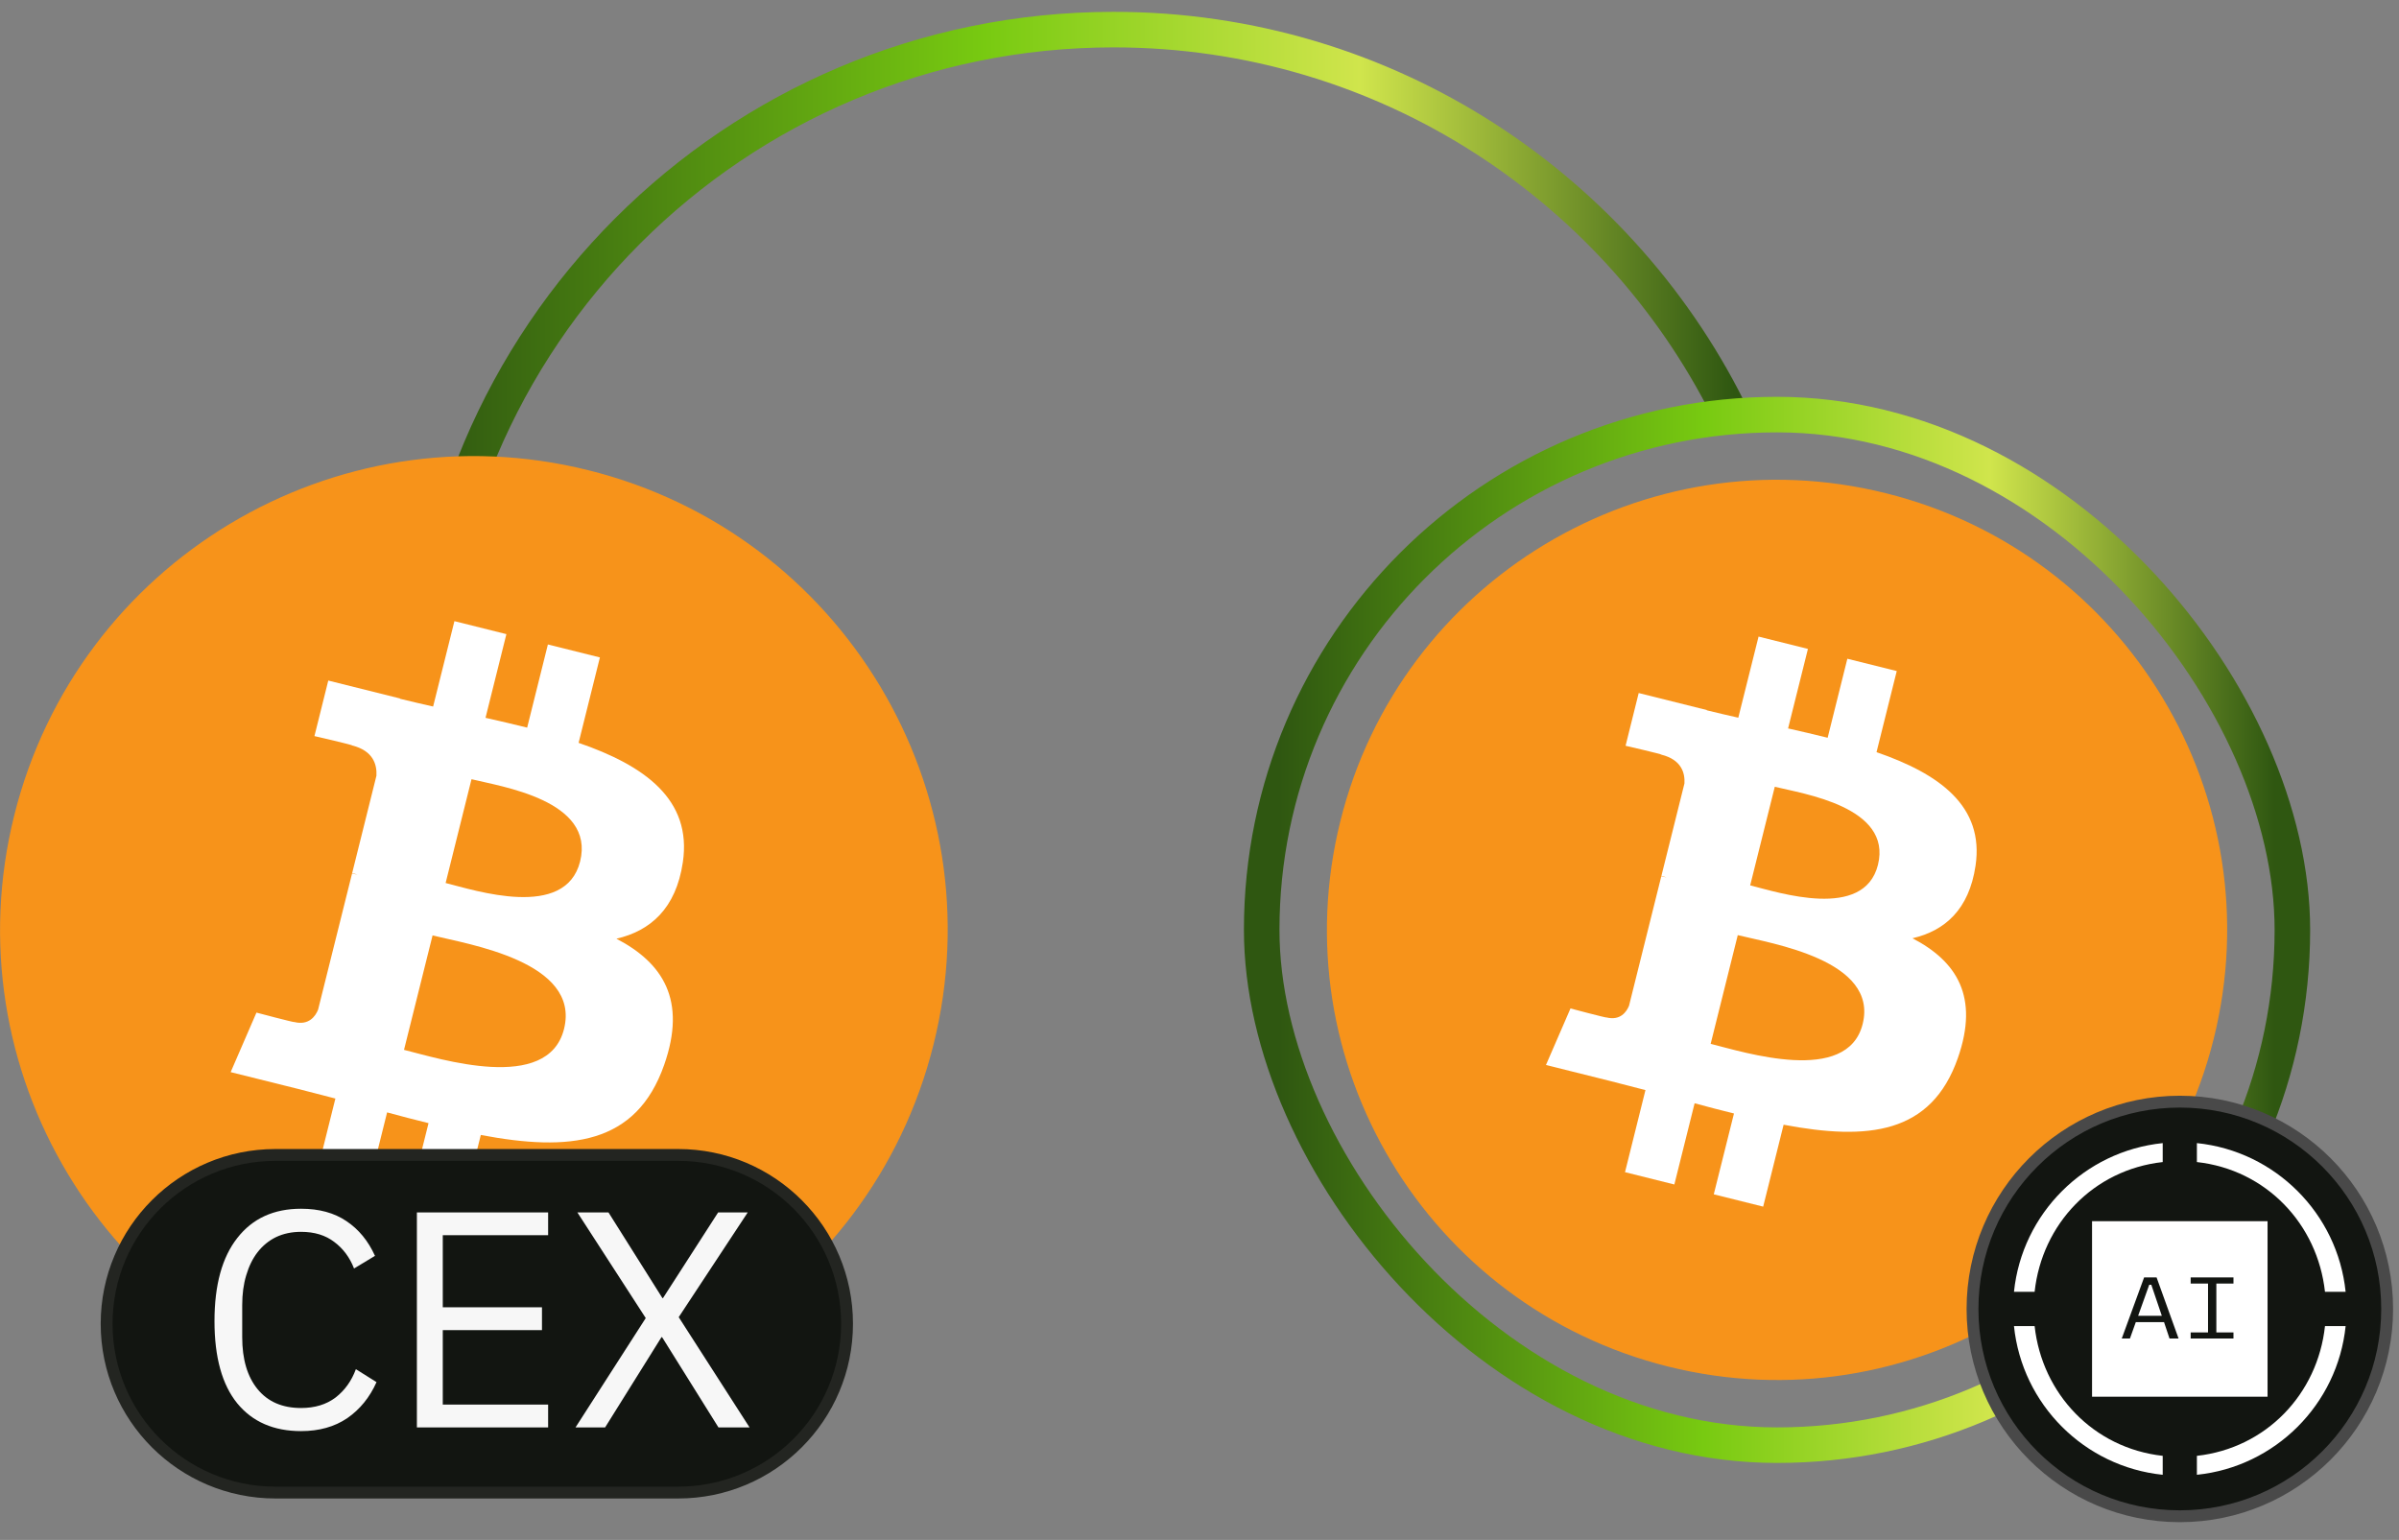 <svg width="81" height="52" viewBox="0 0 81 52" fill="none" xmlns="http://www.w3.org/2000/svg">
<rect x="0" y="0" width="81" height="52" fill="#808080" stroke="none"/>
<path d="M14.4 24.2C14.4 11.387 24.787 1 37.6 1C46.832 1 54.805 6.393 58.54 14.2" stroke="url(#paint0_linear_4590_304902)" stroke-width="1.2"/>
<g clip-path="url(#clip0_4590_304902)">
<path d="M31.52 35.27C29.383 43.842 20.701 49.059 12.129 46.921C3.56 44.784 -1.657 36.102 0.481 27.531C2.617 18.959 11.299 13.742 19.869 15.879C28.441 18.015 33.657 26.698 31.52 35.27Z" fill="#F7931A"/>
<path d="M23.055 29.12C23.373 26.991 21.752 25.847 19.536 25.084L20.255 22.2L18.499 21.762L17.799 24.57C17.338 24.455 16.864 24.346 16.393 24.239L17.098 21.413L15.343 20.975L14.624 23.858C14.242 23.771 13.867 23.685 13.503 23.595L13.505 23.585L11.084 22.981L10.617 24.856C10.617 24.856 11.919 25.154 11.892 25.173C12.603 25.351 12.731 25.821 12.71 26.194L11.891 29.48C11.94 29.492 12.003 29.51 12.073 29.538C12.015 29.523 11.952 29.508 11.888 29.492L10.74 34.094C10.653 34.31 10.432 34.635 9.935 34.511C9.953 34.537 8.659 34.193 8.659 34.193L7.788 36.203L10.072 36.772C10.497 36.879 10.914 36.99 11.324 37.095L10.597 40.012L12.351 40.45L13.07 37.563C13.549 37.694 14.014 37.813 14.469 37.926L13.752 40.799L15.508 41.236L16.234 38.325C19.228 38.892 21.479 38.663 22.426 35.956C23.19 33.776 22.388 32.518 20.813 31.698C21.96 31.433 22.824 30.679 23.055 29.12ZM19.044 34.745C18.501 36.925 14.831 35.746 13.641 35.451L14.605 31.587C15.795 31.884 19.611 32.471 19.044 34.745ZM19.587 29.089C19.092 31.072 16.037 30.064 15.046 29.817L15.92 26.312C16.911 26.559 20.102 27.02 19.587 29.089Z" fill="white"/>
</g>
<path d="M3.6 44.7C3.6 41.552 6.152 39 9.3 39H22.9C26.048 39 28.6 41.552 28.6 44.7C28.6 47.848 26.048 50.4 22.9 50.4H9.3C6.152 50.4 3.6 47.848 3.6 44.7Z" fill="#121511"/>
<path d="M3.6 44.7C3.6 41.552 6.152 39 9.3 39H22.9C26.048 39 28.6 41.552 28.6 44.7C28.6 47.848 26.048 50.4 22.9 50.4H9.3C6.152 50.4 3.6 47.848 3.6 44.7Z" stroke="#232521" stroke-width="0.4"/>
<path d="M10.165 48.325C9.243 48.325 8.525 48.013 8.012 47.389C7.499 46.758 7.242 45.832 7.242 44.612C7.242 43.392 7.499 42.456 8.012 41.804C8.525 41.145 9.243 40.816 10.165 40.816C10.775 40.816 11.284 40.955 11.694 41.232C12.11 41.509 12.432 41.901 12.661 42.407L11.954 42.834C11.808 42.459 11.586 42.161 11.288 41.939C10.99 41.71 10.616 41.596 10.165 41.596C9.853 41.596 9.572 41.655 9.322 41.773C9.08 41.891 8.872 42.06 8.698 42.282C8.532 42.497 8.404 42.757 8.314 43.062C8.223 43.361 8.178 43.697 8.178 44.071V45.153C8.178 45.902 8.352 46.487 8.698 46.91C9.045 47.333 9.534 47.545 10.165 47.545C10.629 47.545 11.018 47.427 11.33 47.191C11.642 46.949 11.87 46.63 12.016 46.234L12.713 46.671C12.484 47.184 12.155 47.59 11.725 47.888C11.295 48.179 10.775 48.325 10.165 48.325ZM14.076 48.2V40.941H18.507V41.71H14.95V44.144H18.299V44.914H14.95V47.43H18.507V48.2H14.076ZM25.308 48.2H24.258L22.355 45.153H22.334L20.431 48.2H19.432L21.803 44.508L19.495 40.941H20.545L22.365 43.832H22.386L24.247 40.941H25.246L22.916 44.477L25.308 48.2Z" fill="#F7F7F7"/>
<rect x="42.6" y="14" width="34.8" height="34.8" rx="17.4" stroke="url(#paint1_linear_4590_304902)" stroke-width="1.2"/>
<g clip-path="url(#clip1_4590_304902)">
<path d="M74.744 35.077C72.713 43.22 64.466 48.176 56.322 46.145C48.182 44.115 43.226 35.867 45.257 27.724C47.286 19.581 55.534 14.624 63.675 16.655C71.819 18.685 76.774 26.934 74.744 35.077Z" fill="#F7931A"/>
<path d="M66.702 29.235C67.004 27.212 65.465 26.125 63.359 25.399L64.042 22.66L62.374 22.244L61.709 24.912C61.271 24.802 60.82 24.699 60.373 24.597L61.043 21.912L59.376 21.496L58.692 24.235C58.33 24.152 57.973 24.071 57.627 23.985L57.629 23.976L55.329 23.402L54.886 25.183C54.886 25.183 56.123 25.467 56.097 25.484C56.773 25.653 56.895 26.1 56.874 26.454L56.096 29.576C56.143 29.587 56.203 29.605 56.27 29.631C56.214 29.617 56.154 29.602 56.093 29.587L55.003 33.96C54.92 34.165 54.711 34.473 54.238 34.356C54.255 34.38 53.026 34.053 53.026 34.053L52.198 35.962L54.368 36.503C54.772 36.605 55.168 36.711 55.557 36.81L54.867 39.581L56.533 39.997L57.217 37.255C57.672 37.379 58.113 37.493 58.546 37.6L57.864 40.329L59.532 40.745L60.222 37.979C63.066 38.517 65.205 38.3 66.105 35.728C66.83 33.657 66.069 32.462 64.573 31.683C65.662 31.432 66.483 30.715 66.702 29.235ZM62.891 34.578C62.376 36.649 58.889 35.529 57.759 35.248L58.674 31.577C59.805 31.859 63.43 32.418 62.891 34.578ZM63.407 29.205C62.937 31.088 60.035 30.131 59.093 29.897L59.924 26.567C60.865 26.802 63.897 27.239 63.407 29.205Z" fill="white"/>
</g>
<path d="M66.6 44.2C66.6 40.334 69.734 37.2 73.6 37.2C77.466 37.2 80.6 40.334 80.6 44.2C80.6 48.066 77.466 51.2 73.6 51.2C69.734 51.2 66.6 48.066 66.6 44.2Z" fill="#121511"/>
<path d="M66.6 44.2C66.6 40.334 69.734 37.2 73.6 37.2C77.466 37.2 80.6 40.334 80.6 44.2C80.6 48.066 77.466 51.2 73.6 51.2C69.734 51.2 66.6 48.066 66.6 44.2Z" stroke="#494949" stroke-width="0.4"/>
<g clip-path="url(#clip2_4590_304902)">
<g clip-path="url(#clip3_4590_304902)">
<path d="M72.637 43.383L72.992 44.431H72.192L72.567 43.383H72.637ZM74.552 44.992H73.966V45.199H75.411V44.992H74.833V43.342H75.411V43.135H73.966V43.342H74.552V44.992ZM71.915 45.199L72.113 44.646H73.067L73.252 45.199H73.558L72.815 43.135H72.394L71.639 45.199H71.915ZM76.562 47.163H70.636V41.237H76.562V47.163Z" fill="white"/>
<path d="M74.176 49.8C76.821 49.527 78.926 47.423 79.198 44.778H78.501C78.253 47.072 76.516 48.9 74.176 49.16V49.8Z" fill="white"/>
<path d="M68 44.778C68.272 47.423 70.377 49.528 73.022 49.8V49.16C70.682 48.9 68.949 47.068 68.697 44.778H68Z" fill="white"/>
<path d="M79.198 43.622C78.926 40.977 76.821 38.872 74.176 38.6V39.24C76.516 39.499 78.249 41.332 78.501 43.622H79.198Z" fill="white"/>
<path d="M73.022 38.6C70.377 38.872 68.272 40.977 68 43.622H68.697C68.945 41.328 70.682 39.499 73.022 39.24V38.6Z" fill="white"/>
</g>
</g>
<defs>
<linearGradient id="paint0_linear_4590_304902" x1="14.4" y1="12.598" x2="58.54" y2="12.598" gradientUnits="userSpaceOnUse">
<stop stop-color="#2F5711"/>
<stop offset="0.427" stop-color="#78CA11"/>
<stop offset="0.714" stop-color="#D0E54C"/>
<stop offset="1" stop-color="#2F5711"/>
</linearGradient>
<linearGradient id="paint1_linear_4590_304902" x1="43.2" y1="31.396" x2="76.8" y2="31.396" gradientUnits="userSpaceOnUse">
<stop stop-color="#2F5711"/>
<stop offset="0.427" stop-color="#78CA11"/>
<stop offset="0.714" stop-color="#D0E54C"/>
<stop offset="1" stop-color="#2F5711"/>
</linearGradient>
<clipPath id="clip0_4590_304902">
<rect y="15.4" width="32" height="32" fill="white"/>
</clipPath>
<clipPath id="clip1_4590_304902">
<rect x="44.8" y="16.2" width="30.4" height="30.4" fill="white"/>
</clipPath>
<clipPath id="clip2_4590_304902">
<rect width="11.2" height="11.2" fill="white" transform="translate(68 38.6)"/>
</clipPath>
<clipPath id="clip3_4590_304902">
<rect width="11.2" height="11.2" fill="white" transform="translate(68 38.6)"/>
</clipPath>
</defs>
</svg>
